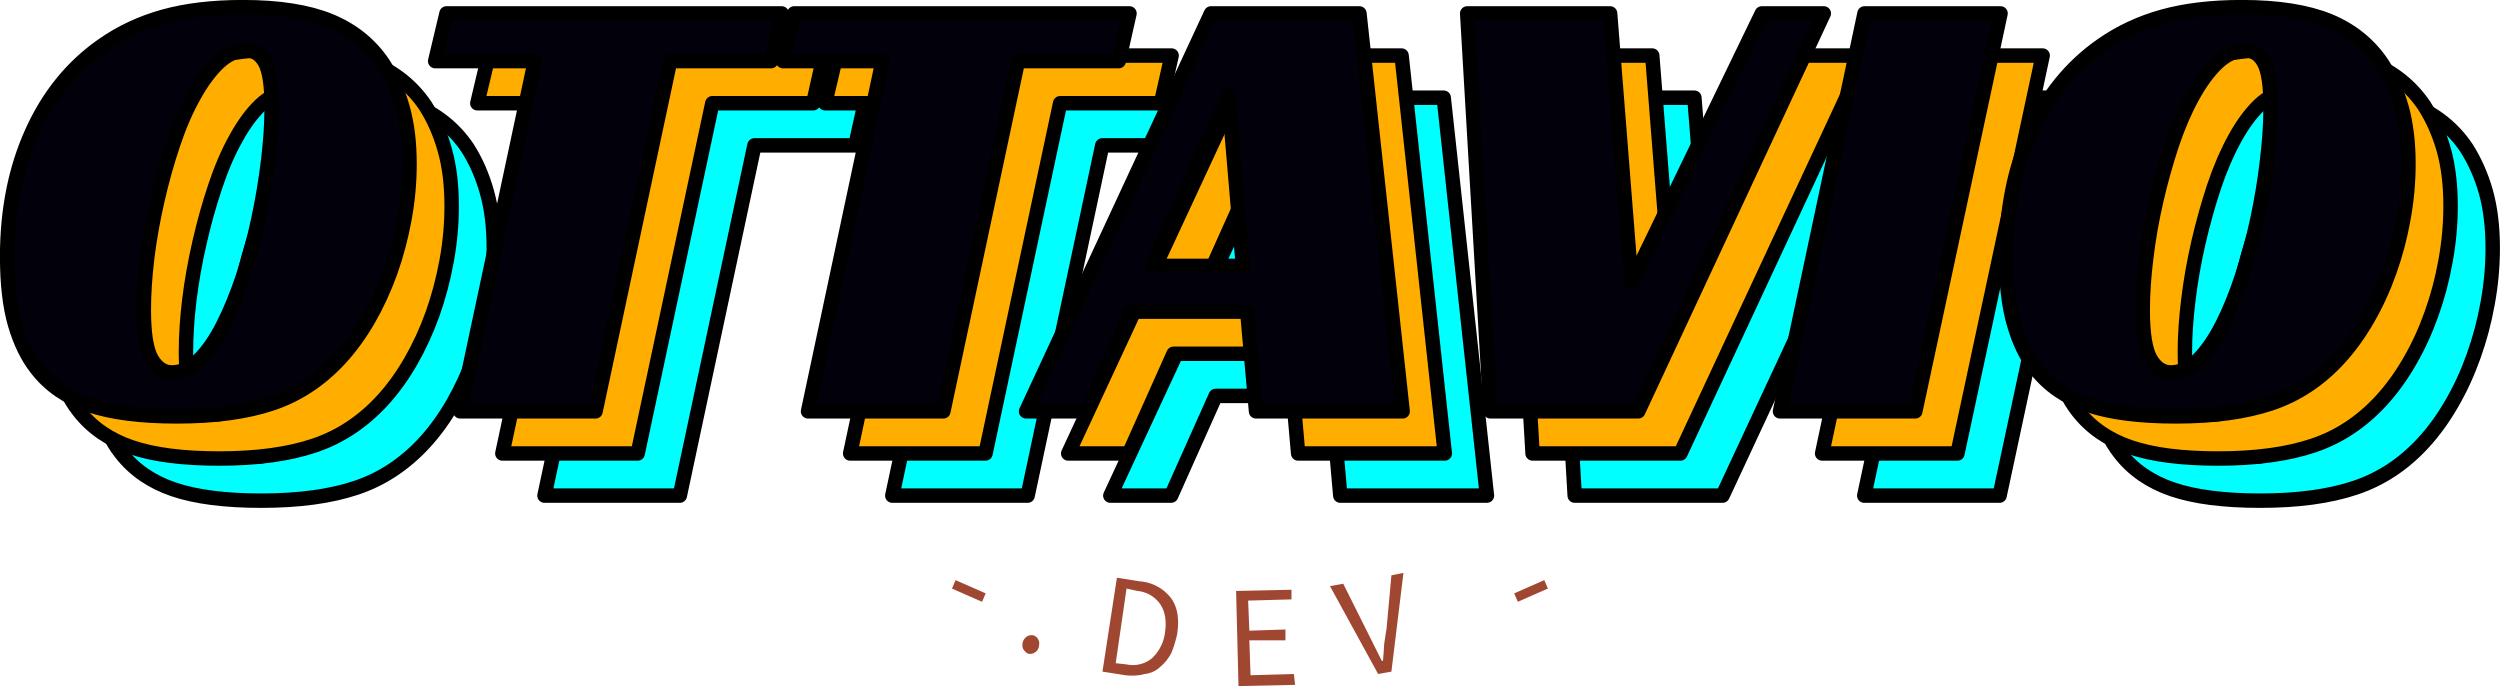 <svg xmlns="http://www.w3.org/2000/svg" version="1.0" color-interpolation-filters="sRGB" style="margin:auto" viewBox="66.18 96.21 207.65 56.99"><g fill="#02000b" class="basesvg"><g stroke="#000" stroke-width="1.2" stroke-linecap="round" stroke-linejoin="round" paint-order="stroke" class="tp-name"><path d="M93.345 103.805h0q4.48 0 7.26 1.14 2.79 1.15 4.4 3.54h0q1.04 1.62 1.61 3.65.58 2.03.58 4.68h0q0 2.29-.42 4.58t-1.17 4.4q-.76 2.11-1.82 3.95-1.07 1.85-2.37 3.26h0q-2.45 2.65-5.65 3.72-3.2 1.07-7.88 1.07h0q-4.53 0-7.29-.94t-4.37-3.02h0q-1.15-1.46-1.8-3.69-.65-2.24-.65-5.63h0q0-5.77 2.06-10.33 2.05-4.55 5.85-7.21h0q2.29-1.61 5.1-2.39 2.81-.78 6.56-.78Zm-5.88 30.34h0q1.2 0 2.26-1.06 1.07-1.07 1.98-2.87.91-1.79 1.67-4.08.75-2.29 1.27-4.74.52-2.44.81-4.87.29-2.42.29-4.39h0q0-2.71-.55-3.72-.55-1.02-1.59-1.02h0q-1.2 0-2.29 1.04t-2.05 2.79q-.97 1.74-1.72 4-.76 2.27-1.3 4.66-.55 2.4-.84 4.74-.28 2.34-.28 4.32h0q0 2.96.65 4.08t1.69 1.12Zm50.64-29.82-.88 3.96h-8.38l-6.2 29.09h-11.24l6.2-29.09h-8.28l.94-3.96h27.84Zm28.89 0-.89 3.96h-8.37l-6.2 29.09h-11.24l6.19-29.09h-8.27l.93-3.96h27.85Zm19.1 0 3.59 33.05h-12.18l-.73-8.28h-9.62l-3.7 8.28h-5.05l15.36-33.05h12.33Zm-10.88 6.82-6.35 14.15h7.55l-1.2-14.15Zm21.76 26.23-1.93-33.05h11.87l1.77 22.38 10.83-22.38h5.15l-15.41 33.05h-12.28Zm42.37-33.05-7.08 33.05h-11.24l7.02-33.05h11.3Zm20.03-.52h0q4.48 0 7.27 1.14 2.78 1.15 4.39 3.54h0q1.04 1.62 1.62 3.65.57 2.03.57 4.68h0q0 2.29-.42 4.58-.41 2.29-1.17 4.4-.75 2.11-1.82 3.95-1.07 1.85-2.37 3.26h0q-2.44 2.65-5.65 3.72-3.2 1.07-7.88 1.07h0q-4.53 0-7.29-.94t-4.37-3.02h0q-1.14-1.46-1.79-3.69-.66-2.24-.66-5.63h0q0-5.77 2.06-10.33 2.06-4.55 5.86-7.21h0q2.29-1.61 5.1-2.39 2.81-.78 6.55-.78Zm-5.88 30.34h0q1.2 0 2.27-1.06 1.06-1.07 1.98-2.87.91-1.79 1.66-4.08.76-2.29 1.28-4.74.52-2.44.8-4.87.29-2.42.29-4.39h0q0-2.71-.55-3.72-.54-1.02-1.59-1.02h0q-1.19 0-2.29 1.04-1.09 1.04-2.05 2.79-.96 1.74-1.72 4-.75 2.27-1.3 4.66-.55 2.4-.83 4.74-.29 2.34-.29 4.32h0q0 2.96.65 4.08t1.69 1.12Z" data-gra-ignore-stroke="true" data-gra-ignore-fill="true" fill="#0FF"/><path d="M89.845 100.305h0q4.48 0 7.26 1.14 2.79 1.15 4.4 3.54h0q1.04 1.62 1.61 3.65.58 2.03.58 4.68h0q0 2.29-.42 4.58t-1.17 4.4q-.76 2.11-1.82 3.95-1.07 1.85-2.37 3.26h0q-2.45 2.65-5.65 3.72-3.2 1.07-7.88 1.07h0q-4.53 0-7.29-.94t-4.37-3.02h0q-1.15-1.46-1.8-3.69-.65-2.24-.65-5.63h0q0-5.77 2.06-10.33 2.05-4.55 5.85-7.21h0q2.29-1.61 5.1-2.39 2.81-.78 6.56-.78Zm-5.88 30.34h0q1.2 0 2.26-1.06 1.07-1.07 1.98-2.87.91-1.79 1.67-4.08.75-2.29 1.27-4.74.52-2.44.81-4.87.29-2.42.29-4.39h0q0-2.71-.55-3.72-.55-1.02-1.59-1.02h0q-1.2 0-2.29 1.04t-2.05 2.79q-.97 1.74-1.72 4-.76 2.27-1.3 4.66-.55 2.4-.84 4.74-.28 2.34-.28 4.32h0q0 2.96.65 4.08t1.69 1.12Zm50.64-29.82-.88 3.96h-8.38l-6.2 29.09h-11.24l6.2-29.09h-8.28l.94-3.96h27.84Zm28.89 0-.89 3.96h-8.37l-6.2 29.09h-11.24l6.19-29.09h-8.27l.93-3.96h27.85Zm19.1 0 3.59 33.05h-12.18l-.73-8.28h-9.62l-3.7 8.28h-5.05l15.36-33.05h12.33Zm-10.88 6.82-6.35 14.15h7.55l-1.2-14.15Zm21.76 26.23-1.93-33.05h11.87l1.77 22.38 10.83-22.38h5.15l-15.41 33.05h-12.28Zm42.37-33.05-7.08 33.05h-11.24l7.02-33.05h11.3Zm20.03-.52h0q4.48 0 7.27 1.14 2.78 1.15 4.39 3.54h0q1.04 1.62 1.62 3.65.57 2.03.57 4.68h0q0 2.29-.42 4.58-.41 2.29-1.17 4.4-.75 2.11-1.82 3.95-1.07 1.85-2.37 3.26h0q-2.44 2.65-5.65 3.72-3.2 1.07-7.88 1.07h0q-4.53 0-7.29-.94t-4.37-3.02h0q-1.14-1.46-1.79-3.69-.66-2.24-.66-5.63h0q0-5.77 2.06-10.33 2.06-4.55 5.86-7.21h0q2.29-1.61 5.1-2.39 2.81-.78 6.55-.78Zm-5.88 30.34h0q1.2 0 2.27-1.06 1.06-1.07 1.98-2.87.91-1.79 1.66-4.08.76-2.29 1.28-4.74.52-2.44.8-4.87.29-2.42.29-4.39h0q0-2.71-.55-3.72-.54-1.02-1.59-1.02h0q-1.19 0-2.29 1.04-1.09 1.04-2.05 2.79-.96 1.74-1.72 4-.75 2.27-1.3 4.66-.55 2.4-.83 4.74-.29 2.34-.29 4.32h0q0 2.96.65 4.08t1.69 1.12Z" data-gra-ignore-stroke="true" data-gra-ignore-fill="true" fill="#ffae00"/><path d="M86.345 96.805h0q4.48 0 7.26 1.14 2.79 1.15 4.4 3.54h0q1.04 1.62 1.61 3.65.58 2.03.58 4.68h0q0 2.29-.42 4.58t-1.17 4.4q-.76 2.11-1.82 3.95-1.07 1.85-2.37 3.26h0q-2.45 2.65-5.65 3.72-3.2 1.07-7.88 1.07h0q-4.53 0-7.29-.94t-4.37-3.02h0q-1.15-1.46-1.8-3.69-.65-2.24-.65-5.63h0q0-5.77 2.06-10.33 2.05-4.55 5.85-7.21h0q2.29-1.61 5.1-2.39 2.81-.78 6.56-.78Zm-5.88 30.34h0q1.2 0 2.26-1.06 1.07-1.07 1.98-2.87.91-1.79 1.67-4.08.75-2.29 1.27-4.74.52-2.44.81-4.87.29-2.42.29-4.39h0q0-2.71-.55-3.72-.55-1.02-1.59-1.02h0q-1.2 0-2.29 1.04t-2.05 2.79q-.97 1.74-1.72 4-.76 2.27-1.3 4.66-.55 2.4-.84 4.74-.28 2.34-.28 4.32h0q0 2.96.65 4.08t1.69 1.12Zm50.64-29.82-.88 3.96h-8.38l-6.2 29.09h-11.24l6.2-29.09h-8.28l.94-3.96h27.84Zm28.89 0-.89 3.96h-8.37l-6.2 29.09h-11.24l6.19-29.09h-8.27l.93-3.96h27.85Zm19.1 0 3.59 33.05h-12.18l-.73-8.28h-9.62l-3.7 8.28h-5.05l15.36-33.05h12.33Zm-10.88 6.82-6.35 14.15h7.55l-1.2-14.15Zm21.76 26.23-1.93-33.05h11.87l1.77 22.38 10.83-22.38h5.15l-15.41 33.05h-12.28Zm42.37-33.05-7.08 33.05h-11.24l7.02-33.05h11.3Zm20.03-.52h0q4.48 0 7.27 1.14 2.78 1.15 4.39 3.54h0q1.04 1.62 1.62 3.65.57 2.03.57 4.68h0q0 2.29-.42 4.58-.41 2.29-1.17 4.4-.75 2.11-1.82 3.95-1.07 1.85-2.37 3.26h0q-2.44 2.65-5.65 3.72-3.2 1.07-7.88 1.07h0q-4.53 0-7.29-.94t-4.37-3.02h0q-1.14-1.46-1.79-3.69-.66-2.24-.66-5.63h0q0-5.77 2.06-10.33 2.06-4.55 5.86-7.21h0q2.29-1.61 5.1-2.39 2.81-.78 6.55-.78Zm-5.88 30.34h0q1.2 0 2.27-1.06 1.06-1.07 1.98-2.87.91-1.79 1.66-4.08.76-2.29 1.28-4.74.52-2.44.8-4.87.29-2.42.29-4.39h0q0-2.71-.55-3.72-.54-1.02-1.59-1.02h0q-1.19 0-2.29 1.04-1.09 1.04-2.05 2.79-.96 1.74-1.72 4-.75 2.27-1.3 4.66-.55 2.4-.83 4.74-.29 2.34-.29 4.32h0q0 2.96.65 4.08t1.69 1.12Z" data-gra-ignore-stroke="true"/></g><path d="m169.05 153.195-.2-7.9 4.6-.1v.8l-3.6.1.1 2.5 3-.1v.9h-3l.1 2.9 3.6-.1.1.9-4.7.1Zm11.6-1-4-7.3 1.1-.2 2 4 .6 1.2.6 1.2h.1a48.7 48.7 0 0 0 .1-1.4 181.6 181.6 0 0 1 .2-1.3l.4-4.4 1-.2-1 8.2-1.1.2Zm-22.9-.2 1.2-7.8 1.9.3a3.6 3.6 0 0 1 2.6 1.4q.8 1.1.5 3-.2.9-.5 1.6-.4.7-.9 1.1-.5.5-1.3.6-.7.2-1.6.1l-1.9-.3Zm1.1-.7.9.1a2.5 2.5 0 0 0 2.1-.5 3.5 3.5 0 0 0 1.1-2.2q.2-1.4-.4-2.3a2.6 2.6 0 0 0-1.9-1.1l-.9-.2-.9 6.2Zm-13.6-6.2.3-.7 2.5 1.1-.3.7-2.5-1.1Zm47 1.1-.3-.7 2.5-1.1.3.7-2.5 1.1Zm-40.8 2.9a.8.8 0 0 0-.3.4q-.1.3 0 .6.2.3.4.4a.7.7 0 0 0 .6-.1.7.7 0 0 0 .3-.4q.1-.4 0-.6a.7.7 0 0 0-.4-.4.7.7 0 0 0-.6.1Z" data-gra="path-slogan" fill-rule="evenodd" class="tp-slogan" fill="#a04732"/></g></svg>